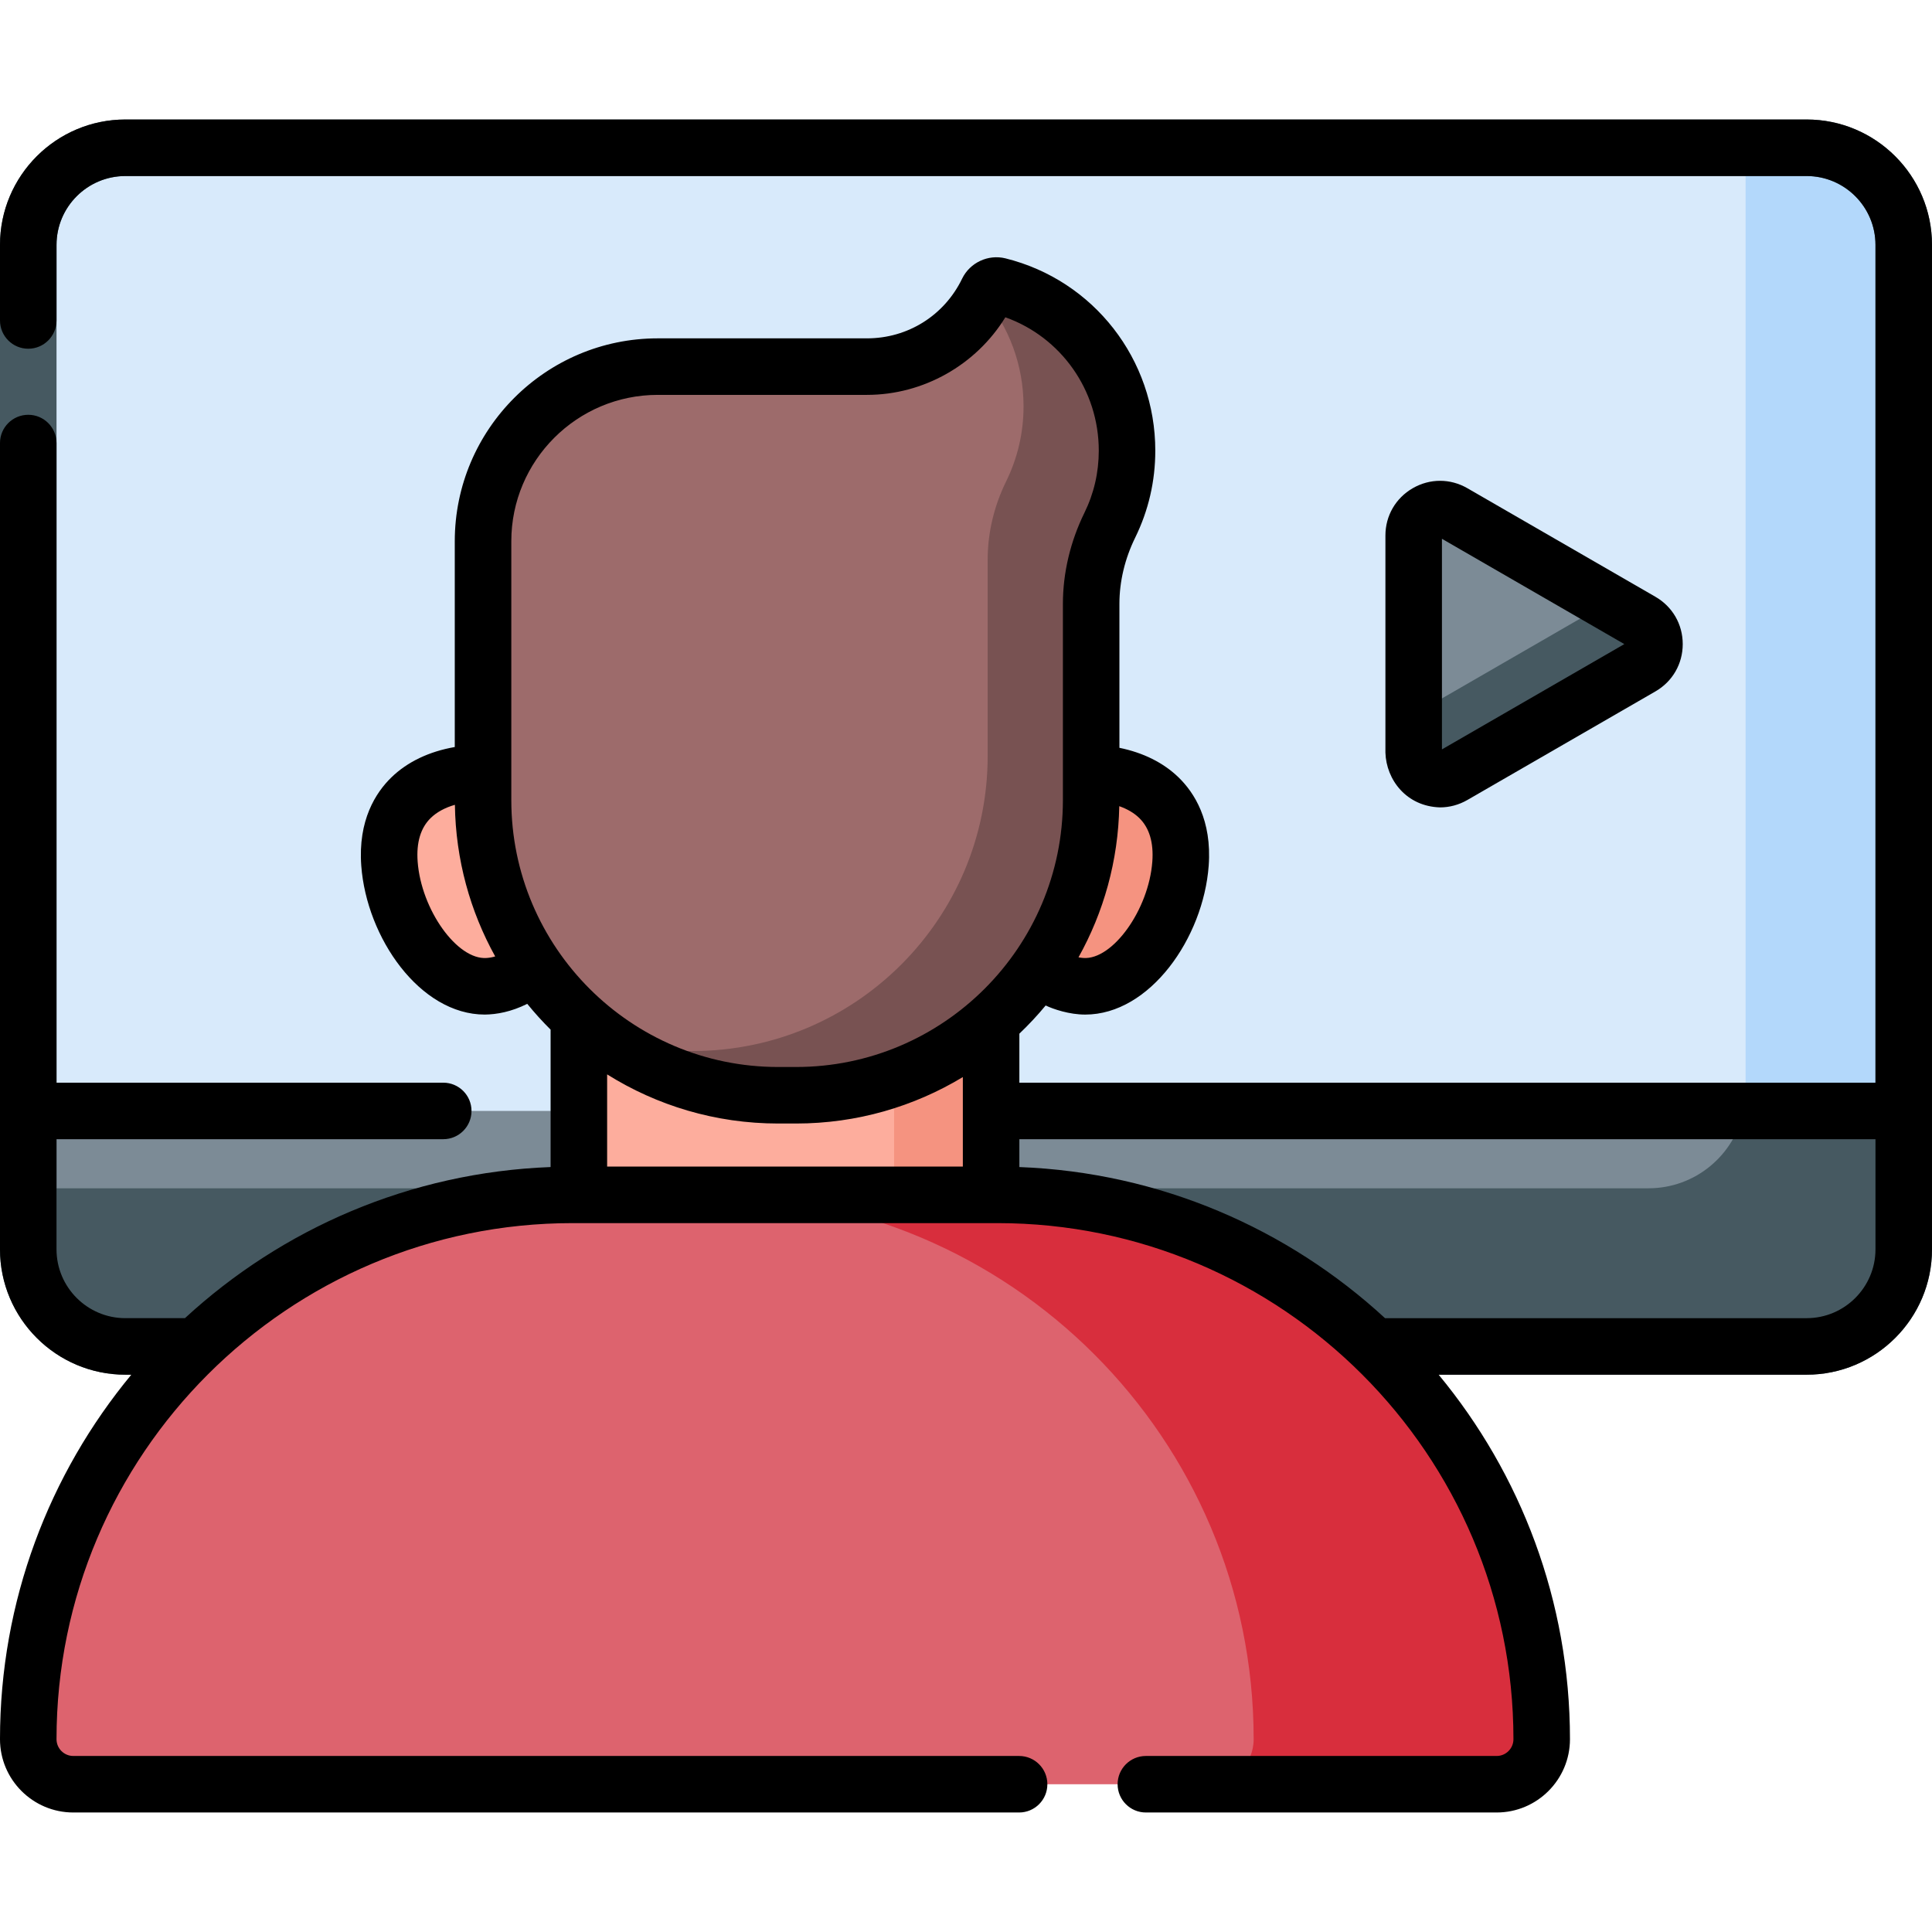 <svg id="Capa_1" enable-background="new 0 0 512 512" height="512" viewBox="0 0 512 512" width="512" xmlns="http://www.w3.org/2000/svg"><g><g><path d="m478.741 356.817h-445.482c-14.232 0-25.769-11.537-25.769-25.769v-266.118c0-14.232 11.537-25.769 25.769-25.769h445.481c14.232 0 25.769 11.537 25.769 25.769v266.118c.001 14.232-11.536 25.769-25.768 25.769z" fill="#d8eafb"/></g><g><path d="m478.776 39.161h-16.175v250.013c0 14.213-11.522 25.735-25.734 25.735h-429.377v16.175c0 14.213 11.522 25.735 25.734 25.735h445.551c14.213 0 25.734-11.522 25.734-25.735v-266.189c.001-14.213-11.521-25.734-25.733-25.734z" fill="#b3d8fb"/></g><g><path d="m7.49 294.411v36.672c0 14.213 11.522 25.735 25.734 25.735h445.551c14.213 0 25.734-11.522 25.734-25.735v-36.672z" fill="#7c8b96"/></g><g><path d="m462.066 294.411c-2.42 11.701-12.782 20.497-25.2 20.497h-429.376v16.175c0 14.213 11.522 25.735 25.734 25.735h445.551c14.213 0 25.734-11.522 25.734-25.735v-36.672z" fill="#465961"/></g><g><path d="m478.776 364.307h-445.552c-18.319 0-33.224-14.904-33.224-33.224v-266.188c0-18.32 14.905-33.225 33.224-33.225h445.551c18.32 0 33.224 14.905 33.224 33.224v266.188c.001 18.321-14.904 33.225-33.223 33.225zm-445.552-317.657c-10.061 0-18.245 8.184-18.245 18.245v266.188c0 10.061 8.184 18.245 18.245 18.245h445.551c10.061 0 18.245-8.184 18.245-18.245v-266.188c0-10.061-8.184-18.245-18.245-18.245z" fill="#465961"/></g><g><g><g><path d="m145.271 231.802c1.148 15.59-2.605 28.574-15.745 29.541s-25.165-16.871-26.313-32.461 9.014-23.028 22.155-23.996 18.755 11.326 19.903 26.916z" fill="#fdad9d"/></g><g><path d="m270.789 231.802c-1.148 15.59 2.605 28.574 15.745 29.541s25.165-16.871 26.313-32.461-9.014-23.028-22.155-23.996-18.755 11.326-19.903 26.916z" fill="#fdad9d"/></g><g><path d="m270.789 231.802c-1.148 15.59 2.605 28.574 15.745 29.541s25.165-16.871 26.313-32.461-9.014-23.028-22.155-23.996-18.755 11.326-19.903 26.916z" fill="#f59380"/></g><g><path d="m153.408 230.207h109.245v102.916h-109.245z" fill="#fdad9d"/></g><g><path d="m236.944 230.207h25.709v102.916h-25.709z" fill="#f59380"/></g><g><path d="m264.665 75.736c-1.184-.294-2.417.276-2.949 1.375-5.742 11.862-17.891 20.045-31.954 20.045h-55.462c-25.565.001-46.289 20.726-46.289 46.291v68.587c0 43.2 35.021 78.221 78.221 78.221h4.717c43.2 0 78.221-35.021 78.221-78.221v-52.027c0-7.221 1.748-14.31 4.929-20.792 2.93-5.972 4.579-12.686 4.579-19.788 0-21.177-14.369-38.809-34.013-43.691z" fill="#9d6b6b"/></g><g><path d="m264.665 75.737c-1.184-.294-2.417.276-2.949 1.375-.278.573-.583 1.131-.89 1.686 6.516 7.807 10.424 17.874 10.424 28.909 0 7.102-1.648 13.816-4.579 19.788-3.181 6.482-4.929 13.572-4.929 20.792v52.027c0 43.2-35.021 78.221-78.221 78.221h-4.717c-5.644 0-11.146-.603-16.451-1.739 12.513 8.494 27.615 13.459 43.878 13.459h4.717c43.2 0 78.221-35.021 78.221-78.221v-52.027c0-7.221 1.749-14.31 4.929-20.792 2.93-5.972 4.578-12.686 4.579-19.788.001-21.177-14.368-38.809-34.012-43.69z" fill="#785252"/></g></g><g><path d="m264.314 316.648h-112.568c-79.67 0-144.256 64.586-144.256 144.256 0 6.592 5.344 11.936 11.936 11.936h377.209c6.592 0 11.936-5.344 11.936-11.936-.001-79.67-64.586-144.256-144.257-144.256z" fill="#dd636e"/></g><g><path d="m264.314 316.648h-76.337c79.671 0 144.256 64.586 144.256 144.256 0 6.592-5.344 11.935-11.936 11.935h76.337c6.592 0 11.936-5.344 11.936-11.935 0-79.671-64.585-144.256-144.256-144.256z" fill="#d82e3d"/></g></g><g><path d="m434.943 164.631-49.803-28.754c-4.667-2.694-10.5.674-10.5 6.062v57.508c0 5.389 5.833 8.756 10.5 6.062l49.803-28.754c4.666-2.694 4.666-9.43 0-12.124z" fill="#7c8b96"/></g><g><path d="m434.957 164.639-8.702-5.024-51.615 29.8v10.049c0 5.381 5.825 8.745 10.486 6.054l49.832-28.771c4.659-2.69 4.659-9.417-.001-12.108z" fill="#465961"/></g><g><path d="m478.776 31.67h-445.552c-18.319 0-33.224 14.905-33.224 33.225v20.031c0 4.137 3.353 7.49 7.49 7.49s7.49-3.353 7.49-7.49v-20.031c0-10.061 8.184-18.245 18.245-18.245h445.551c10.061 0 18.245 8.184 18.245 18.245v222.027h-226.878v-12.989c2.462-2.355 4.8-4.84 6.969-7.472 2.067.99 6.271 2.411 10.473 2.412 17.179 0 31.327-20.354 32.732-39.441.889-12.072-3.841-19.389-7.967-23.401-4.026-3.915-9.392-6.571-15.691-7.853v-38.171c0-5.892 1.439-11.942 4.163-17.493 3.546-7.227 5.344-14.995 5.344-23.088 0-24.195-16.324-45.15-39.695-50.958-4.593-1.139-9.432 1.119-11.498 5.38-4.723 9.757-14.384 15.818-25.212 15.818h-55.461c-29.654.001-53.779 24.127-53.779 53.78v54.523c-6.785 1.184-12.55 3.916-16.812 8.061-4.125 4.012-8.856 11.329-7.967 23.401 1.406 19.088 15.553 39.441 32.733 39.441 3.172-.039 6.975-.713 11.255-2.843 1.941 2.387 4.004 4.669 6.187 6.834v36.417c-37.299 1.416-71.19 16.353-96.904 40.047h-15.79c-10.061 0-18.245-8.184-18.245-18.245v-29.182h102.49c4.137 0 7.49-3.353 7.49-7.49s-3.353-7.49-7.49-7.49h-102.488v-169.506c0-4.137-3.353-7.49-7.49-7.49s-7.49 3.353-7.49 7.49v213.669c0 18.32 14.905 33.224 33.224 33.224h1.578c-21.728 26.26-34.802 59.93-34.802 96.597 0 10.711 8.715 19.426 19.426 19.426h250.649c4.137 0 7.49-3.353 7.49-7.49s-3.353-7.49-7.49-7.49h-250.649c-2.452 0-4.446-1.994-4.446-4.446 0-75.413 61.353-136.766 136.766-136.766h112.568c75.413 0 136.766 61.353 136.766 136.766 0 2.452-1.994 4.446-4.446 4.446h-92.964c-4.137 0-7.49 3.353-7.49 7.49s3.353 7.49 7.49 7.49h92.964c10.711 0 19.426-8.715 19.426-19.426 0-36.667-13.074-70.337-34.802-96.596h97.518c18.32 0 33.224-14.905 33.224-33.224v-266.189c0-18.32-14.905-33.225-33.224-33.225zm-176.871 185.1c2.678 2.604 3.845 6.494 3.473 11.562-.939 12.747-10.534 26.121-18.294 25.542-.468-.034-.882-.097-1.273-.171 6.652-11.903 10.537-25.543 10.807-40.058 2.132.753 3.922 1.797 5.287 3.125zm-172.93 37.104c-7.814.583-17.354-12.796-18.294-25.542-.373-5.068.795-8.959 3.473-11.562 1.597-1.554 3.766-2.728 6.399-3.489.209 14.551 4.052 28.234 10.676 40.179-.635.197-1.37.349-2.254.414zm126.188 55.284h-94.266v-24.433c13.161 8.238 28.696 13.019 45.335 13.019h4.716c16.165 0 31.297-4.503 44.214-12.313v23.727zm-44.214-26.393h-4.716c-39.002 0-70.731-31.729-70.731-70.731v-68.587c0-21.394 17.405-38.8 38.799-38.801h55.462c14.953 0 28.922-7.95 36.666-20.564 14.749 5.267 24.759 19.308 24.759 35.344 0 5.785-1.282 11.333-3.813 16.489-3.725 7.594-5.694 15.925-5.694 24.091v52.027c-.001 39.003-31.73 70.732-70.732 70.732zm286.071 48.318c0 10.061-8.184 18.245-18.245 18.245h-111.73c-25.713-23.694-59.604-38.631-96.903-40.047v-7.38h226.878z"/><path d="m388.87 212.004 49.832-28.771c4.534-2.618 7.239-7.306 7.239-12.541 0-5.234-2.705-9.922-7.239-12.54l-49.832-28.77c-4.535-2.618-9.947-2.618-14.48 0-4.534 2.618-7.24 7.306-7.24 12.541v57.541c.226 7.193 5.571 14.25 14.479 14.503 2.487 0 4.974-.655 7.241-1.963zm-6.741-69.217 48.334 27.906-48.334 27.905z"/></g></g></svg>